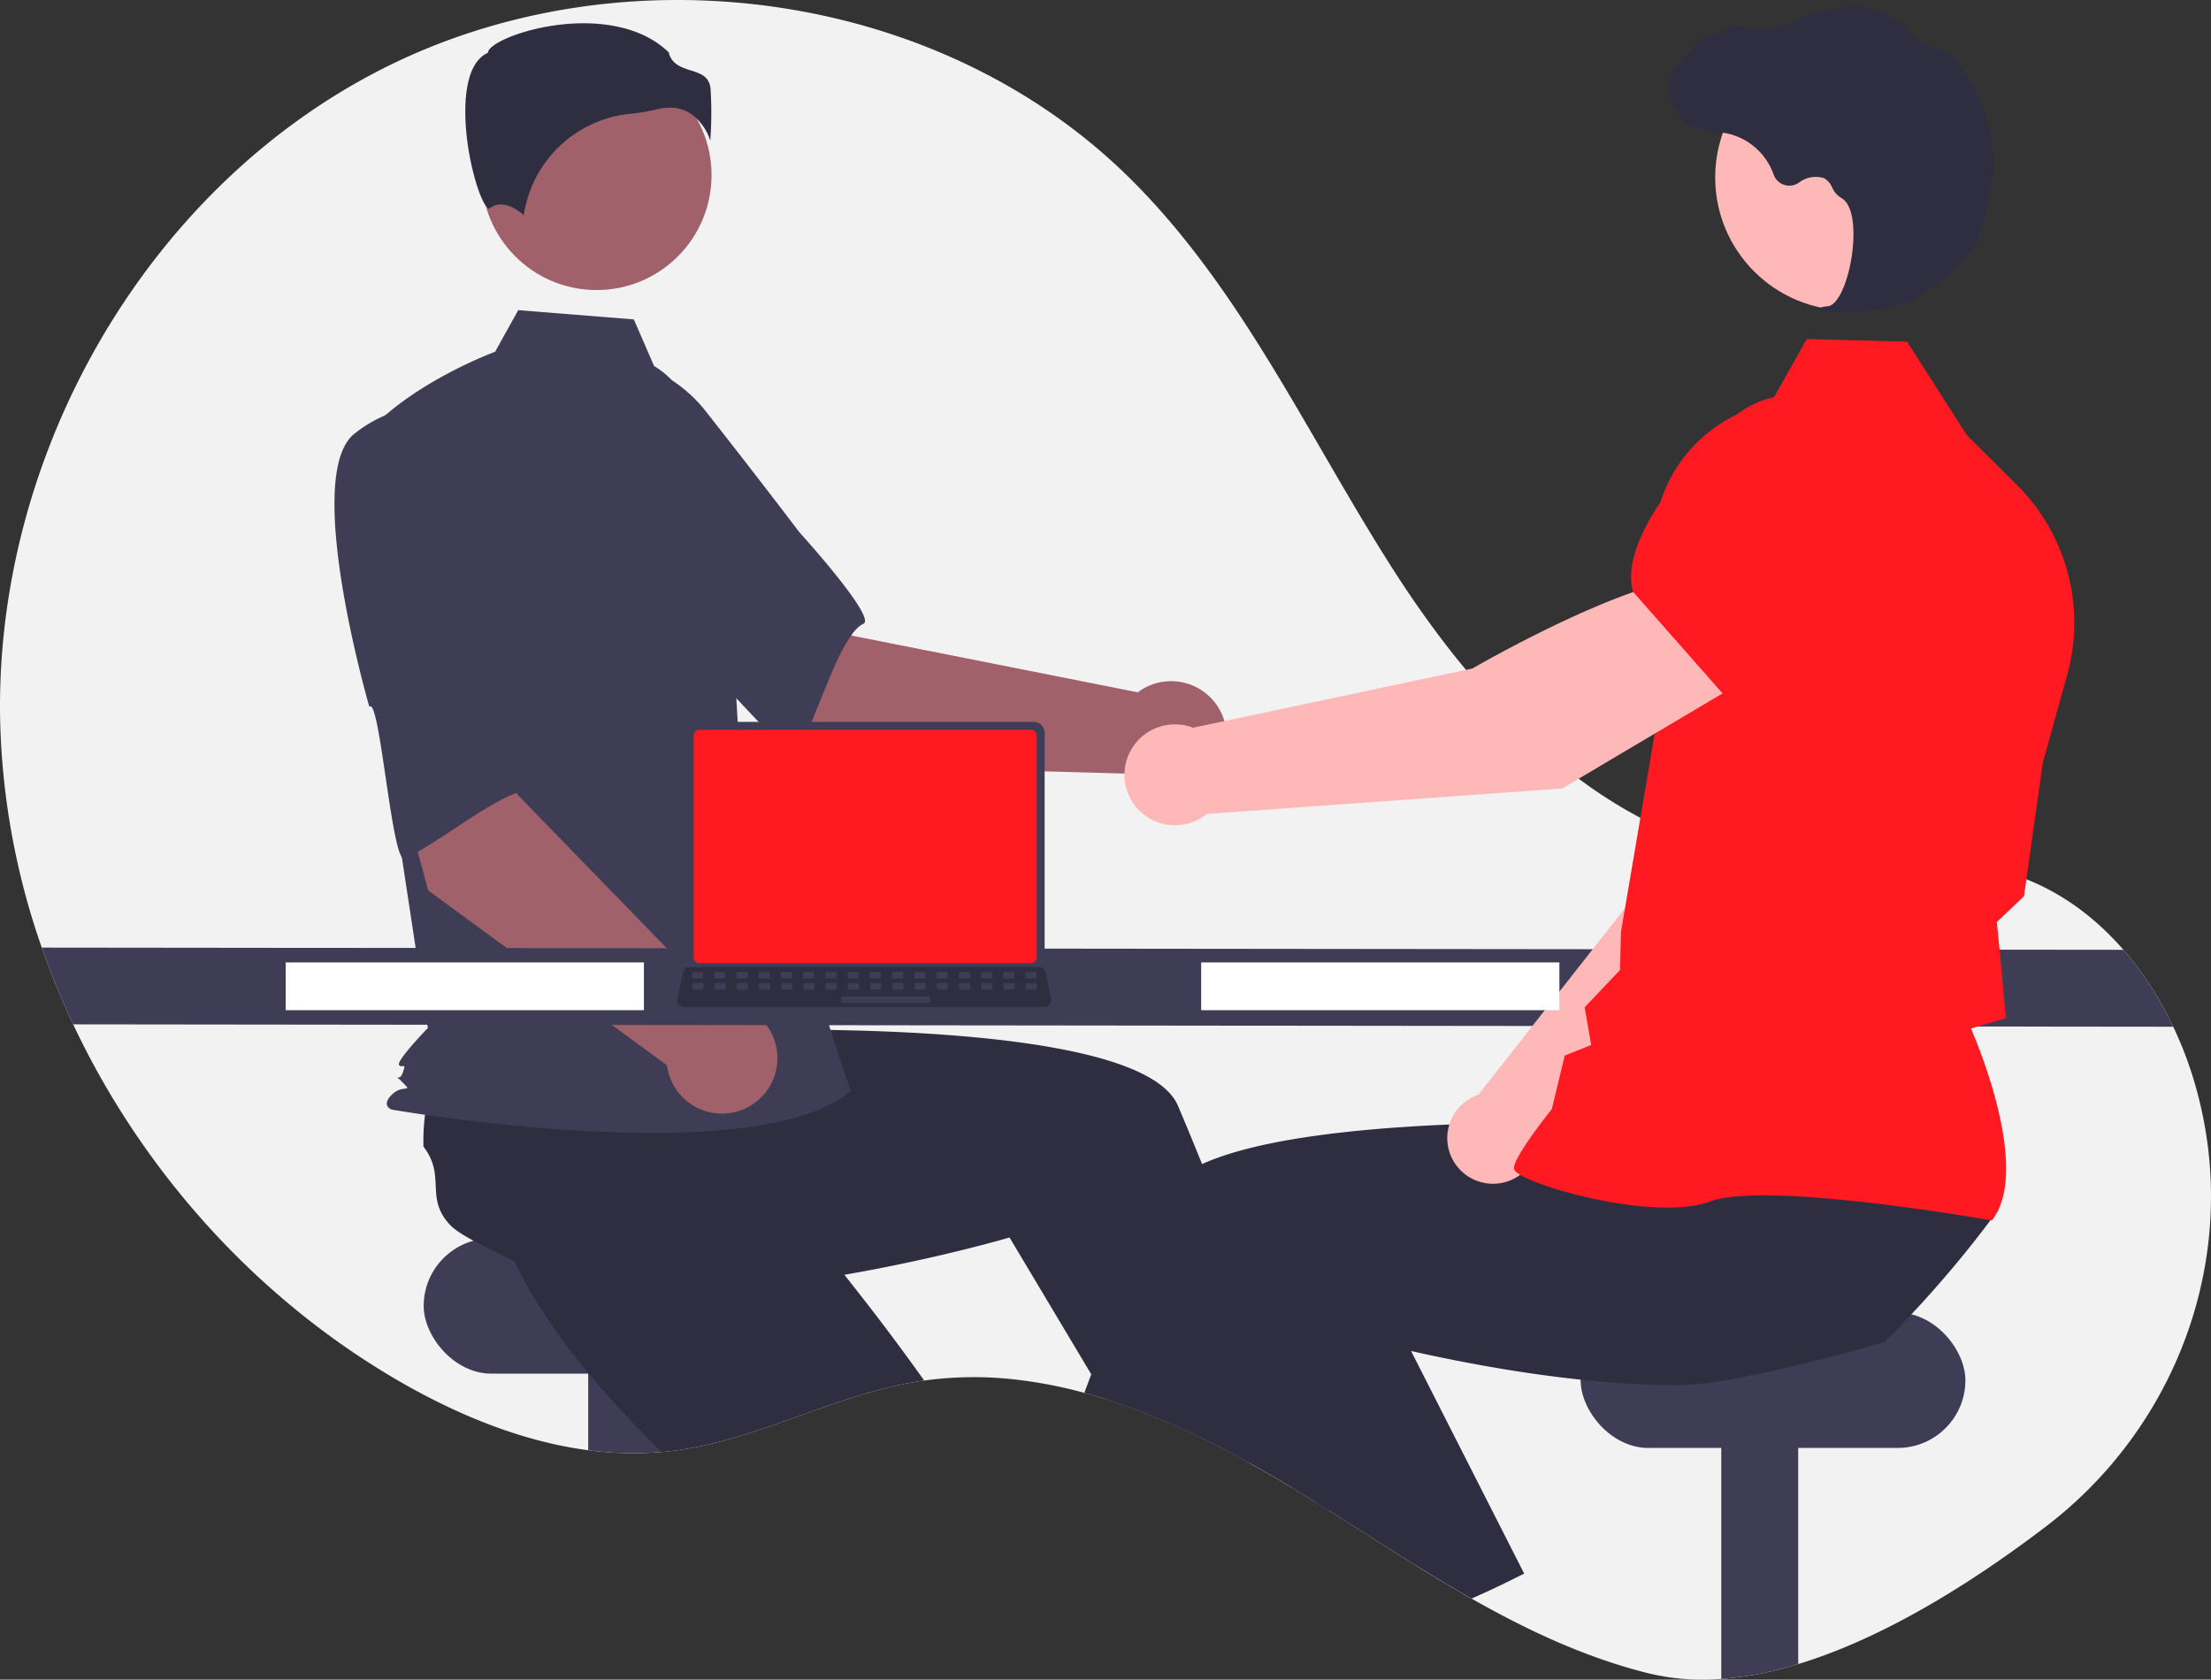 <svg
  xmlns="http://www.w3.org/2000/svg"
  data-name="Layer 1"
  width="833.222"
  height="633.11"
  viewBox="0 0 833.222 633.11"
  xmlns:xlink="http://www.w3.org/1999/xlink"
><rect x="0" y="0" width="833.222" height="633.11" fill="#333333" stroke="none"/><path
    d="M954.314,708.907c-27.3,20.79-60.56,41.85-93.26,51.78a132.151,132.151,0,0,1-29,5.61,87.682,87.682,0,0,1-27.45-2.13c-23.6-5.87-45.49-16.15-66.67-28.16-6.92-3.93-13.76-8.04-20.56-12.24-11.1-6.86-22.09-13.96-33.11-20.89-1.65-1.05-3.29-2.08-4.94-3.1h-.01q-3.99-2.505-8-4.94c-.47-.29-.94-.57-1.42-.86q-7.575-4.59-15.41-8.97c-.64-.35-1.28-.71-1.92-1.06a337.758,337.758,0,0,0-31.12-15.23c-6.98-2.94-14.05-5.59-21.19-7.85h-.01c-2.73-.86-5.47-1.67-8.22-2.41a172.032,172.032,0,0,0-25.14-4.92,137.461,137.461,0,0,0-35.21.28c-.79.11-1.57.22-2.36.35-31.6,5.06-60.44,22.12-92.18,26.14-1.03.13-2.05.25-3.08.34-.44.04-.88.09-1.32.12a126.185,126.185,0,0,1-27.68-.68c-25.63-3.38-50.59-13.87-73.06-27.09-52.53-30.91-95.13-78.42-121.03-133.44a297.454,297.454,0,0,1-11.83-28.93,278.47,278.47,0,0,1-15.67-84.85c-2.43-100.36,54.6-201.05,144.14-246.44,89.55-45.39,207.35-30.38,279.57,39.35,43.81,42.3,69.16,99.62,102.13,150.83,32.97,51.2,79.83,100.11,140.27,107.57,30.79,3.8,63.01-3.55,92.52,6.01,16.34,5.3,30.28,15.44,41.51,28.36a127.185,127.185,0,0,1,18.78,29,141.927,141.927,0,0,1,8.73,23.54c.41,1.49.79,2.98,1.16,4.47C1026.974,608.507,1003.484,671.447,954.314,708.907Z"
    transform="translate(-183.389 -133.445)"
    fill="#f2f2f2"
  /><rect
    x="159.665"
    y="466.772"
    width="145"
    height="51"
    rx="25.5"
    fill="#3f3d56"
  /><path
    d="M434.054,638.217v42.43a125.553,125.553,0,0,1-29-.56v-41.87Z"
    transform="translate(-183.389 -133.445)"
    fill="#3f3d56"
  /><path
    d="M531.674,653.817c-.79.11-1.57.22-2.36.35-31.6,5.06-60.44,22.12-92.18,26.14-1.03.13-2.05.25-3.08.34-.44.04-.88.09-1.32.12-7.75-7.59-15.5-15.67-22.78-24.04-3.95-4.53-7.77-9.15-11.36-13.83-9.32-12.08-17.22-24.5-22.44-36.7.53-5.85-3.11-19.38-4.85-29.74l-.01-.01c-.74-4.35-1.14-8.13-.77-10.56,2.12-14.02,13.57-12.41,17.09-26.15a77.5,77.5,0,0,1,10.11-7.11c.59-.35,1.19-.7,1.81-1.05l38.2-26.4,14.6,14.32,22.22,21.8,24.08,23.61-20.44,20.65s17.08,19.69,37.05,45.94C520.604,638.547,526.174,646.077,531.674,653.817Z"
    transform="translate(-183.389 -133.445)"
    fill="#2f2e41"
  /><path
    d="M861.054,638.217v122.47a132.151,132.151,0,0,1-29,5.61v-128.08Z"
    transform="translate(-183.389 -133.445)"
    fill="#3f3d56"
  /><rect
    x="595.665"
    y="494.772"
    width="145"
    height="51"
    rx="25.5"
    fill="#3f3d56"
  /><path
    d="M669.894,693.977q-7.575-4.59-15.41-8.97c-.64-.35-1.28-.71-1.92-1.06l3.44-1.47,9.28-3.99.09-.04.1.34Z"
    transform="translate(-183.389 -133.445)"
    fill="#ffb6b6"
  /><path
    d="M684.264,702.877c-1.65-1.05-3.29-2.08-4.94-3.1h-.01q-3.99-2.505-8-4.94c-.47-.29-.94-.57-1.42-.86q-7.575-4.59-15.41-8.97c-.64-.35-1.28-.71-1.92-1.06a337.758,337.758,0,0,0-31.12-15.23c-6.98-2.94-14.05-5.59-21.19-7.85h-.01l-5.61-9.39-25.25-42.29-5.55-9.29s-18.93,5.6-45.72,10.97c-9.75,1.96-20.53,3.88-31.84,5.5-12.09,1.72-24.77,3.09-37.37,3.75-6.01.32-12,.48-17.9.43-15.25-.1-29.9-1.53-42.73-4.93-4.28-4.02-17.18-9.49-26.42-14.5h-.01c-3.88-2.1-7.1-4.11-8.79-5.9-9.74-10.3-1.42-18.33-10.08-29.57a78.018,78.018,0,0,1,.63-12.34c.09-.68.18-1.37.29-2.07l2.73-46.36,20.28-2.68,30.86-4.08,33.43-4.42,3.68,28.82s26.03-1.32,59.01-.88c52.97.72,123.85,6,133.45,28.66.9,2.13,1.8,4.28,2.7,6.43q3.21,7.71,6.36,15.5c7.61,18.8,14.87,37.78,21.5,55.72,4.12,11.16,8,21.92,11.57,31.99,2.87,8.1,5.53,15.76,7.96,22.81,2.22,6.44,4.23,12.37,6.02,17.69C683.724,701.267,683.994,702.087,684.264,702.877Z"
    transform="translate(-183.389 -133.445)"
    fill="#2f2e41"
  /><path
    d="M497.708,421.99l-64.055-54.401,41.675-42.177,29.075,47.623,107.774,21.367a20.9,20.9,0,1,1-2.97,30.678Z"
    transform="translate(-183.389 -133.445)"
    fill="#a0616a"
  /><path
    d="M377.042,296.092c-7.403,24.083,63.1,81.52,63.1,81.52.783-5.782,40.756,44.073,43.475,39.558,7.729-12.832,16.234-44.552,25.157-48.606,5.103-2.318-24.171-34.543-24.171-34.543s-14.933-19.756-34.649-44.794a53.412,53.412,0,0,0-47.084-20.961S384.445,272.009,377.042,296.092Z"
    transform="translate(-183.389 -133.445)"
    fill="#3f3d56"
  /><circle cx="224.825" cy="66.009" r="43.324" fill="#a0616a" /><path
    d="M429.876,271.412c9.334,5.549,14.917,15.744,18.122,26.119a247.516,247.516,0,0,1,10.636,59.137l3.385,60.089,41.926,127.947c-36.336,30.746-172.919,6.988-172.919,6.988s-4.193-1.397,0-5.59,8.274-.478,4.082-4.671-1.302.478.095-3.715,0-1.397-1.398-2.795,10.819-13.976,10.819-13.976L333.445,447.503,319.47,299.363c16.771-20.963,50.498-33.321,50.498-33.321l8.715-15.687,43.574,3.486Z"
    transform="translate(-183.389 -133.445)"
    fill="#3f3d56"
  /><path
    d="M443.928,176.437a20.078,20.078,0,0,1,7.133,10.02,141.018,141.018,0,0,0,.093-19.659c-.511-4.601-3.75-5.636-7.5-6.835-3.387-1.083-7.218-2.307-8.248-6.774-13.619-13.248-37.326-12.58-53.55-7.959-8.928,2.543-14.065,5.81-14.524,7.724l-.095.394-.363.181c-6.882,3.441-8.221,14.306-8.133,22.815.168,16.031,5.703,34.239,8.821,35.718.165.078.207.048.278-.012h0c4.695-3.752,10.424.285,12.941,2.48a45.059,45.059,0,0,1,40.346-38.219,70.703,70.703,0,0,0,9.724-1.631,20.472,20.472,0,0,1,4.968-.652A14.137,14.137,0,0,1,443.928,176.437Z"
    transform="translate(-183.389 -133.445)"
    fill="#2f2e41"
  /><path
    d="M389.338,487.262,376.085,480.475a3.632,3.632,0,0,1,3.276-6.397l13.253,6.787a3.632,3.632,0,0,1-3.276,6.397Z"
    transform="translate(-183.389 -133.445)"
    fill="#ff1a22"
  /><path
    d="M344.735,469.078l-21.801-81.162,58.259-11.028-3.133,55.709,76.547,78.818A20.9,20.9,0,1,1,434.732,534.973Z"
    transform="translate(-183.389 -133.445)"
    fill="#a0616a"
  /><path
    d="M316.972,296.916c-19.775,15.612,5.606,102.935,5.606,102.935,3.93-4.313,8.496,59.425,13.299,57.255,13.651-6.168,38.673-27.438,48.319-25.704,5.516.992-.263-42.159-.263-42.159s-1.063-24.742-3.061-56.548a53.412,53.412,0,0,0-26.836-44.001S336.747,281.305,316.972,296.916Z"
    transform="translate(-183.389 -133.445)"
    fill="#3f3d56"
  /><path
    d="M1002.384,520.457l-791.42-.9a297.454,297.454,0,0,1-11.83-28.93l784.47.83A127.185,127.185,0,0,1,1002.384,520.457Z"
    transform="translate(-183.389 -133.445)"
    fill="#3f3d56"
  /><path
    d="M750.314,730.277q-6.135,2.97-12.38,5.73c-6.92-3.93-13.76-8.04-20.56-12.24l25.22-11.08Z"
    transform="translate(-183.389 -133.445)"
    fill="#ffb6b6"
  /><path
    d="M934.194,592.477q-6.15,8.25-12.69,16.17-6.03,7.305-12.38,14.33c-1.75,1.94-3.52,3.87-5.33,5.78q-4.995,5.355-10.21,10.53c-6.26,1.97-18.94,5.44-32.53,8.68-9.89,2.35-20.26,4.58-29,6a104.486,104.486,0,0,1-14.81,1.58c-5.9.05-11.89-.11-17.9-.43-6.78-.36-13.57-.92-20.28-1.64-17.45-1.83-34.35-4.68-48.93-7.61-5.34-1.06-10.36-2.14-14.98-3.19-8.75-1.97-16.07-3.81-21.37-5.21-5.97-1.56-9.37-2.57-9.37-2.57l-14.95,25.04-7.76,12.99-5.7,9.55-1.52,2.53c-.64-.35-1.28-.71-1.92-1.06a337.758,337.758,0,0,0-31.12-15.23c-6.98-2.94-14.05-5.59-21.19-7.85h-.01c-2.73-.86-5.47-1.67-8.22-2.41q1.29-3.465,2.61-6.98,2.46-6.555,5.02-13.23c3.69-9.64,7.51-19.42,11.44-29.15,3.22-7.99,6.5-15.95,9.82-23.8,1.53-3.62,4.64-6.8,8.99-9.59a52.323,52.323,0,0,1,6.49-3.48c12.45-5.67,30.79-9.36,51-11.73,1.67-.19,3.35-.38,5.04-.56,16.73-1.76,34.48-2.67,51.08-3.09,8.31-.21,16.33-.29,23.79-.3q3.615,0,7.03.02h.01c6.15.03,11.81.12,16.79.22.97.02,1.91.05,2.83.07h.01c.62.01,1.23.03,1.83.04,10.89.28,17.57.62,17.57.62l2.59-20.32.53-4.1.5-3.9v-.01l.06-.49.41-.01,7.2-.14,60.52-1.18,33.06-.65-5.24,22.46-8.65,37.06C905.234,592.097,934.494,587.507,934.194,592.477Z"
    transform="translate(-183.389 -133.445)"
    fill="#2f2e41"
  /><path
    d="M757.774,726.577c-2.47,1.26-4.96,2.5-7.46,3.7q-6.135,2.97-12.38,5.73c-6.92-3.93-13.76-8.04-20.56-12.24-11.1-6.86-22.09-13.96-33.11-20.89-1.65-1.05-3.29-2.08-4.94-3.1h-.01c-4.54-6.74-9.17-13.76-13.84-20.99-.07-.1-.13-.2-.19-.3q-1.8-2.76-3.58-5.56c-7.47-11.7-14.98-23.9-22.27-36.36l18.46-8.62,34.32-16.02,5.92-2.76,17.02,33.51,15.18,29.89,3.38,6.65Z"
    transform="translate(-183.389 -133.445)"
    fill="#2f2e41"
  /><path
    d="M762.946,565.695l87.501-84.384,24.252-68.67L838.926,397.086c-18.375,17.601-38.237,72.424-38.237,72.424L740.477,546.115c-.469.161-.937.331-1.399.535a17.231,17.231,0,1,0,23.869,19.045Z"
    transform="translate(-183.389 -133.445)"
    fill="#ffb8b8"
  /><path
    d="M828.86,404.753l45.375,14.405.171-.028c16.889-2.829,30.903-30.412,39.684-53.054a31.596,31.596,0,0,0-16.087-40.025h0a31.666,31.666,0,0,0-33.165,4.184l-23.301,19.039Z"
    transform="translate(-183.389 -133.445)"
    fill="#ff1a22"
  /><path
    d="M934.012,593.49l.265-.352c14.157-18.776-5.206-65.273-8.133-72.017l13.164-3.899-2.294-25.064-1.105-11.176L946.143,471.262l.034-.248,7.039-50.092,9.21-33.154A73.285,73.285,0,0,0,943.465,316.233L924.638,297.54l-22.556-35.306-37.819-.976-13.6,24.159a55.141,55.141,0,0,0-44.103,55.179l1.28,64.316L794.269,484.598l-.381,14.475-13.319,14.055,2.462,14.21-9.963,3.969-4.875,20.191c-1.862,2.33-14.156,17.87-14.268,22.202-.017.65.447,1.292,1.459,2.016,7.958,5.694,52.437,18.031,72.456,10.614,21.323-7.894,104.895,6.932,105.737,7.083Z"
    transform="translate(-183.389 -133.445)"
    fill="#ff1a22"
  /><circle cx="696.48" cy="66.885" r="50.104" fill="#ffb8b8" /><path
    d="M873.756,251.104a136.267,136.267,0,0,0,23.181-1.62c7.599-1.545,24.599-14.003,29.339-21.5h0c3.521-5.57,5.772-14.268,7.042-20.583a60.914,60.914,0,0,0-10.654-48.358,19.245,19.245,0,0,0-7.773-6.634c-.278-.109-.565-.205-.855-.288a23.745,23.745,0,0,1-11.812-7.309,19.586,19.586,0,0,0-1.964-2.021,29.248,29.248,0,0,0-12.203-6.127c-7.254-1.941-17.752-.014-31.202,5.733-6.757,2.888-14.147,1.843-19.832.609a1.86,1.86,0,0,0-1.751.6,13.132,13.132,0,0,1-8.925,3.558c-2.032.089-4.164,2.903-6.741,6.572-.585.833-1.267,1.805-1.759,2.396l-.066-1.136-1.149,1.267a15.935,15.935,0,0,0,7.194,25.961,31.076,31.076,0,0,0,6.25.996c1.279.115,2.602.234,3.87.454a24.025,24.025,0,0,1,17.853,15.59,6.283,6.283,0,0,0,9.483,3.05,10.381,10.381,0,0,1,9.459-1.722,6.891,6.891,0,0,1,3.046,3.455,8.98,8.98,0,0,0,3.408,3.976c5.15,2.655,5.505,14.417,3.655,24.222-1.783,9.451-5.307,16.288-8.57,16.626-2.512.26-2.799.438-2.981.883l-.162.398.282.372A10.261,10.261,0,0,0,873.756,251.104Z"
    transform="translate(-183.389 -133.445)"
    fill="#2f2e41"
  /><path
    d="M841.302,389.605l-19.319-38.516c-28.041,1.915-83.695,34.337-83.695,34.337L632.99,407.752a19.023,19.023,0,1,0,5.186,32.508L772.123,430.659Z"
    transform="translate(-183.389 -133.445)"
    fill="#ffb8b8"
  /><path
    d="M833.51,395.929l50.454-37.495,8.887-32.027a34.982,34.982,0,0,0-10.521-35.394h0a34.899,34.899,0,0,0-47.624,1.537c-18.987,18.951-40.642,45.39-35.99,63.723l.047.186Z"
    transform="translate(-183.389 -133.445)"
    fill="#ff1a22"
  /><rect
    x="452.665"
    y="362.772"
    width="135"
    height="18"
    fill="#fff"
  /><rect
    x="107.665"
    y="362.772"
    width="135"
    height="18"
    fill="#fff"
  /><path
    d="M441.818,409.655v85.704a4.122,4.122,0,0,0,4.119,4.119H572.941a4.122,4.122,0,0,0,4.119-4.119v-85.704a4.124,4.124,0,0,0-4.119-4.115H445.937A4.124,4.124,0,0,0,441.818,409.655Z"
    transform="translate(-183.389 -133.445)"
    fill="#3f3d56"
  /><path
    d="M444.797,410.722v83.58a2.205,2.205,0,0,0,2.201,2.201H571.884a2.205,2.205,0,0,0,2.201-2.201V410.722a2.206,2.206,0,0,0-2.201-2.206H446.999A2.206,2.206,0,0,0,444.797,410.722Z"
    transform="translate(-183.389 -133.445)"
    fill="#ff1a22"
  /><path
    d="M439.161,512.074a2.47,2.47,0,0,0,1.943.93h135.992A2.502,2.502,0,0,0,579.543,509.988l-2.111-10.027a2.507,2.507,0,0,0-1.558-1.818,2.425,2.425,0,0,0-.888-.168H443.208a2.425,2.425,0,0,0-.888.168,2.507,2.507,0,0,0-1.558,1.818l-2.111,10.027A2.5,2.5,0,0,0,439.161,512.074Z"
    transform="translate(-183.389 -133.445)"
    fill="#2f2e41"
  /><rect
    x="569.832"
    y="499.781"
    width="4.188"
    height="2.513"
    rx="0.488"
    transform="translate(960.463 868.631) rotate(-180)"
    fill="#3f3d56"
  /><rect
    x="561.455"
    y="499.781"
    width="4.188"
    height="2.513"
    rx="0.488"
    transform="translate(943.709 868.631) rotate(-180)"
    fill="#3f3d56"
  /><rect
    x="553.078"
    y="499.781"
    width="4.188"
    height="2.513"
    rx="0.488"
    transform="translate(926.955 868.631) rotate(-180)"
    fill="#3f3d56"
  /><rect
    x="544.701"
    y="499.781"
    width="4.188"
    height="2.513"
    rx="0.488"
    transform="translate(910.201 868.631) rotate(-180)"
    fill="#3f3d56"
  /><rect
    x="536.324"
    y="499.781"
    width="4.188"
    height="2.513"
    rx="0.488"
    transform="translate(893.447 868.631) rotate(-180)"
    fill="#3f3d56"
  /><rect
    x="527.947"
    y="499.781"
    width="4.188"
    height="2.513"
    rx="0.488"
    transform="translate(876.693 868.631) rotate(-180)"
    fill="#3f3d56"
  /><rect
    x="519.57"
    y="499.781"
    width="4.188"
    height="2.513"
    rx="0.488"
    transform="translate(859.939 868.631) rotate(-180)"
    fill="#3f3d56"
  /><rect
    x="511.193"
    y="499.781"
    width="4.188"
    height="2.513"
    rx="0.488"
    transform="translate(843.185 868.631) rotate(-180)"
    fill="#3f3d56"
  /><rect
    x="502.816"
    y="499.781"
    width="4.188"
    height="2.513"
    rx="0.488"
    transform="translate(826.431 868.631) rotate(-180)"
    fill="#3f3d56"
  /><rect
    x="494.439"
    y="499.781"
    width="4.188"
    height="2.513"
    rx="0.488"
    transform="translate(809.677 868.631) rotate(-180)"
    fill="#3f3d56"
  /><rect
    x="486.062"
    y="499.781"
    width="4.188"
    height="2.513"
    rx="0.488"
    transform="translate(792.923 868.631) rotate(-180)"
    fill="#3f3d56"
  /><rect
    x="477.685"
    y="499.781"
    width="4.188"
    height="2.513"
    rx="0.488"
    transform="translate(776.169 868.631) rotate(-180)"
    fill="#3f3d56"
  /><rect
    x="469.308"
    y="499.781"
    width="4.188"
    height="2.513"
    rx="0.488"
    transform="translate(759.415 868.631) rotate(-180)"
    fill="#3f3d56"
  /><rect
    x="460.931"
    y="499.781"
    width="4.188"
    height="2.513"
    rx="0.488"
    transform="translate(742.661 868.631) rotate(-180)"
    fill="#3f3d56"
  /><rect
    x="452.554"
    y="499.781"
    width="4.188"
    height="2.513"
    rx="0.488"
    transform="translate(725.907 868.631) rotate(-180)"
    fill="#3f3d56"
  /><rect
    x="444.177"
    y="499.781"
    width="4.188"
    height="2.513"
    rx="0.488"
    transform="translate(709.153 868.631) rotate(-180)"
    fill="#3f3d56"
  /><rect
    x="569.931"
    y="503.97"
    width="4.188"
    height="2.513"
    rx="0.488"
    transform="translate(960.661 877.008) rotate(-180)"
    fill="#3f3d56"
  /><rect
    x="561.554"
    y="503.97"
    width="4.188"
    height="2.513"
    rx="0.488"
    transform="translate(943.907 877.008) rotate(-180)"
    fill="#3f3d56"
  /><rect
    x="553.177"
    y="503.97"
    width="4.188"
    height="2.513"
    rx="0.488"
    transform="translate(927.153 877.008) rotate(-180)"
    fill="#3f3d56"
  /><rect
    x="544.8"
    y="503.97"
    width="4.188"
    height="2.513"
    rx="0.488"
    transform="translate(910.399 877.008) rotate(-180)"
    fill="#3f3d56"
  /><rect
    x="536.423"
    y="503.97"
    width="4.188"
    height="2.513"
    rx="0.488"
    transform="translate(893.645 877.008) rotate(-180)"
    fill="#3f3d56"
  /><rect
    x="528.046"
    y="503.97"
    width="4.188"
    height="2.513"
    rx="0.488"
    transform="translate(876.891 877.008) rotate(-180)"
    fill="#3f3d56"
  /><rect
    x="519.669"
    y="503.97"
    width="4.188"
    height="2.513"
    rx="0.488"
    transform="translate(860.137 877.008) rotate(-180)"
    fill="#3f3d56"
  /><rect
    x="511.292"
    y="503.97"
    width="4.188"
    height="2.513"
    rx="0.488"
    transform="translate(843.383 877.008) rotate(-180)"
    fill="#3f3d56"
  /><rect
    x="502.915"
    y="503.97"
    width="4.188"
    height="2.513"
    rx="0.488"
    transform="translate(826.629 877.008) rotate(-180)"
    fill="#3f3d56"
  /><rect
    x="494.538"
    y="503.97"
    width="4.188"
    height="2.513"
    rx="0.488"
    transform="translate(809.875 877.008) rotate(-180)"
    fill="#3f3d56"
  /><rect
    x="486.161"
    y="503.97"
    width="4.188"
    height="2.513"
    rx="0.488"
    transform="translate(793.121 877.008) rotate(-180)"
    fill="#3f3d56"
  /><rect
    x="477.784"
    y="503.97"
    width="4.188"
    height="2.513"
    rx="0.488"
    transform="translate(776.367 877.008) rotate(-180)"
    fill="#3f3d56"
  /><rect
    x="469.407"
    y="503.97"
    width="4.188"
    height="2.513"
    rx="0.488"
    transform="translate(759.613 877.008) rotate(-180)"
    fill="#3f3d56"
  /><rect
    x="461.03"
    y="503.97"
    width="4.188"
    height="2.513"
    rx="0.488"
    transform="translate(742.859 877.008) rotate(-180)"
    fill="#3f3d56"
  /><rect
    x="452.653"
    y="503.97"
    width="4.188"
    height="2.513"
    rx="0.488"
    transform="translate(726.105 877.008) rotate(-180)"
    fill="#3f3d56"
  /><rect
    x="444.276"
    y="503.97"
    width="4.188"
    height="2.513"
    rx="0.488"
    transform="translate(709.351 877.008) rotate(-180)"
    fill="#3f3d56"
  /><rect
    x="500.402"
    y="508.996"
    width="33.508"
    height="2.513"
    rx="0.488"
    transform="translate(850.922 887.06) rotate(-180)"
    fill="#3f3d56"
  /></svg>
